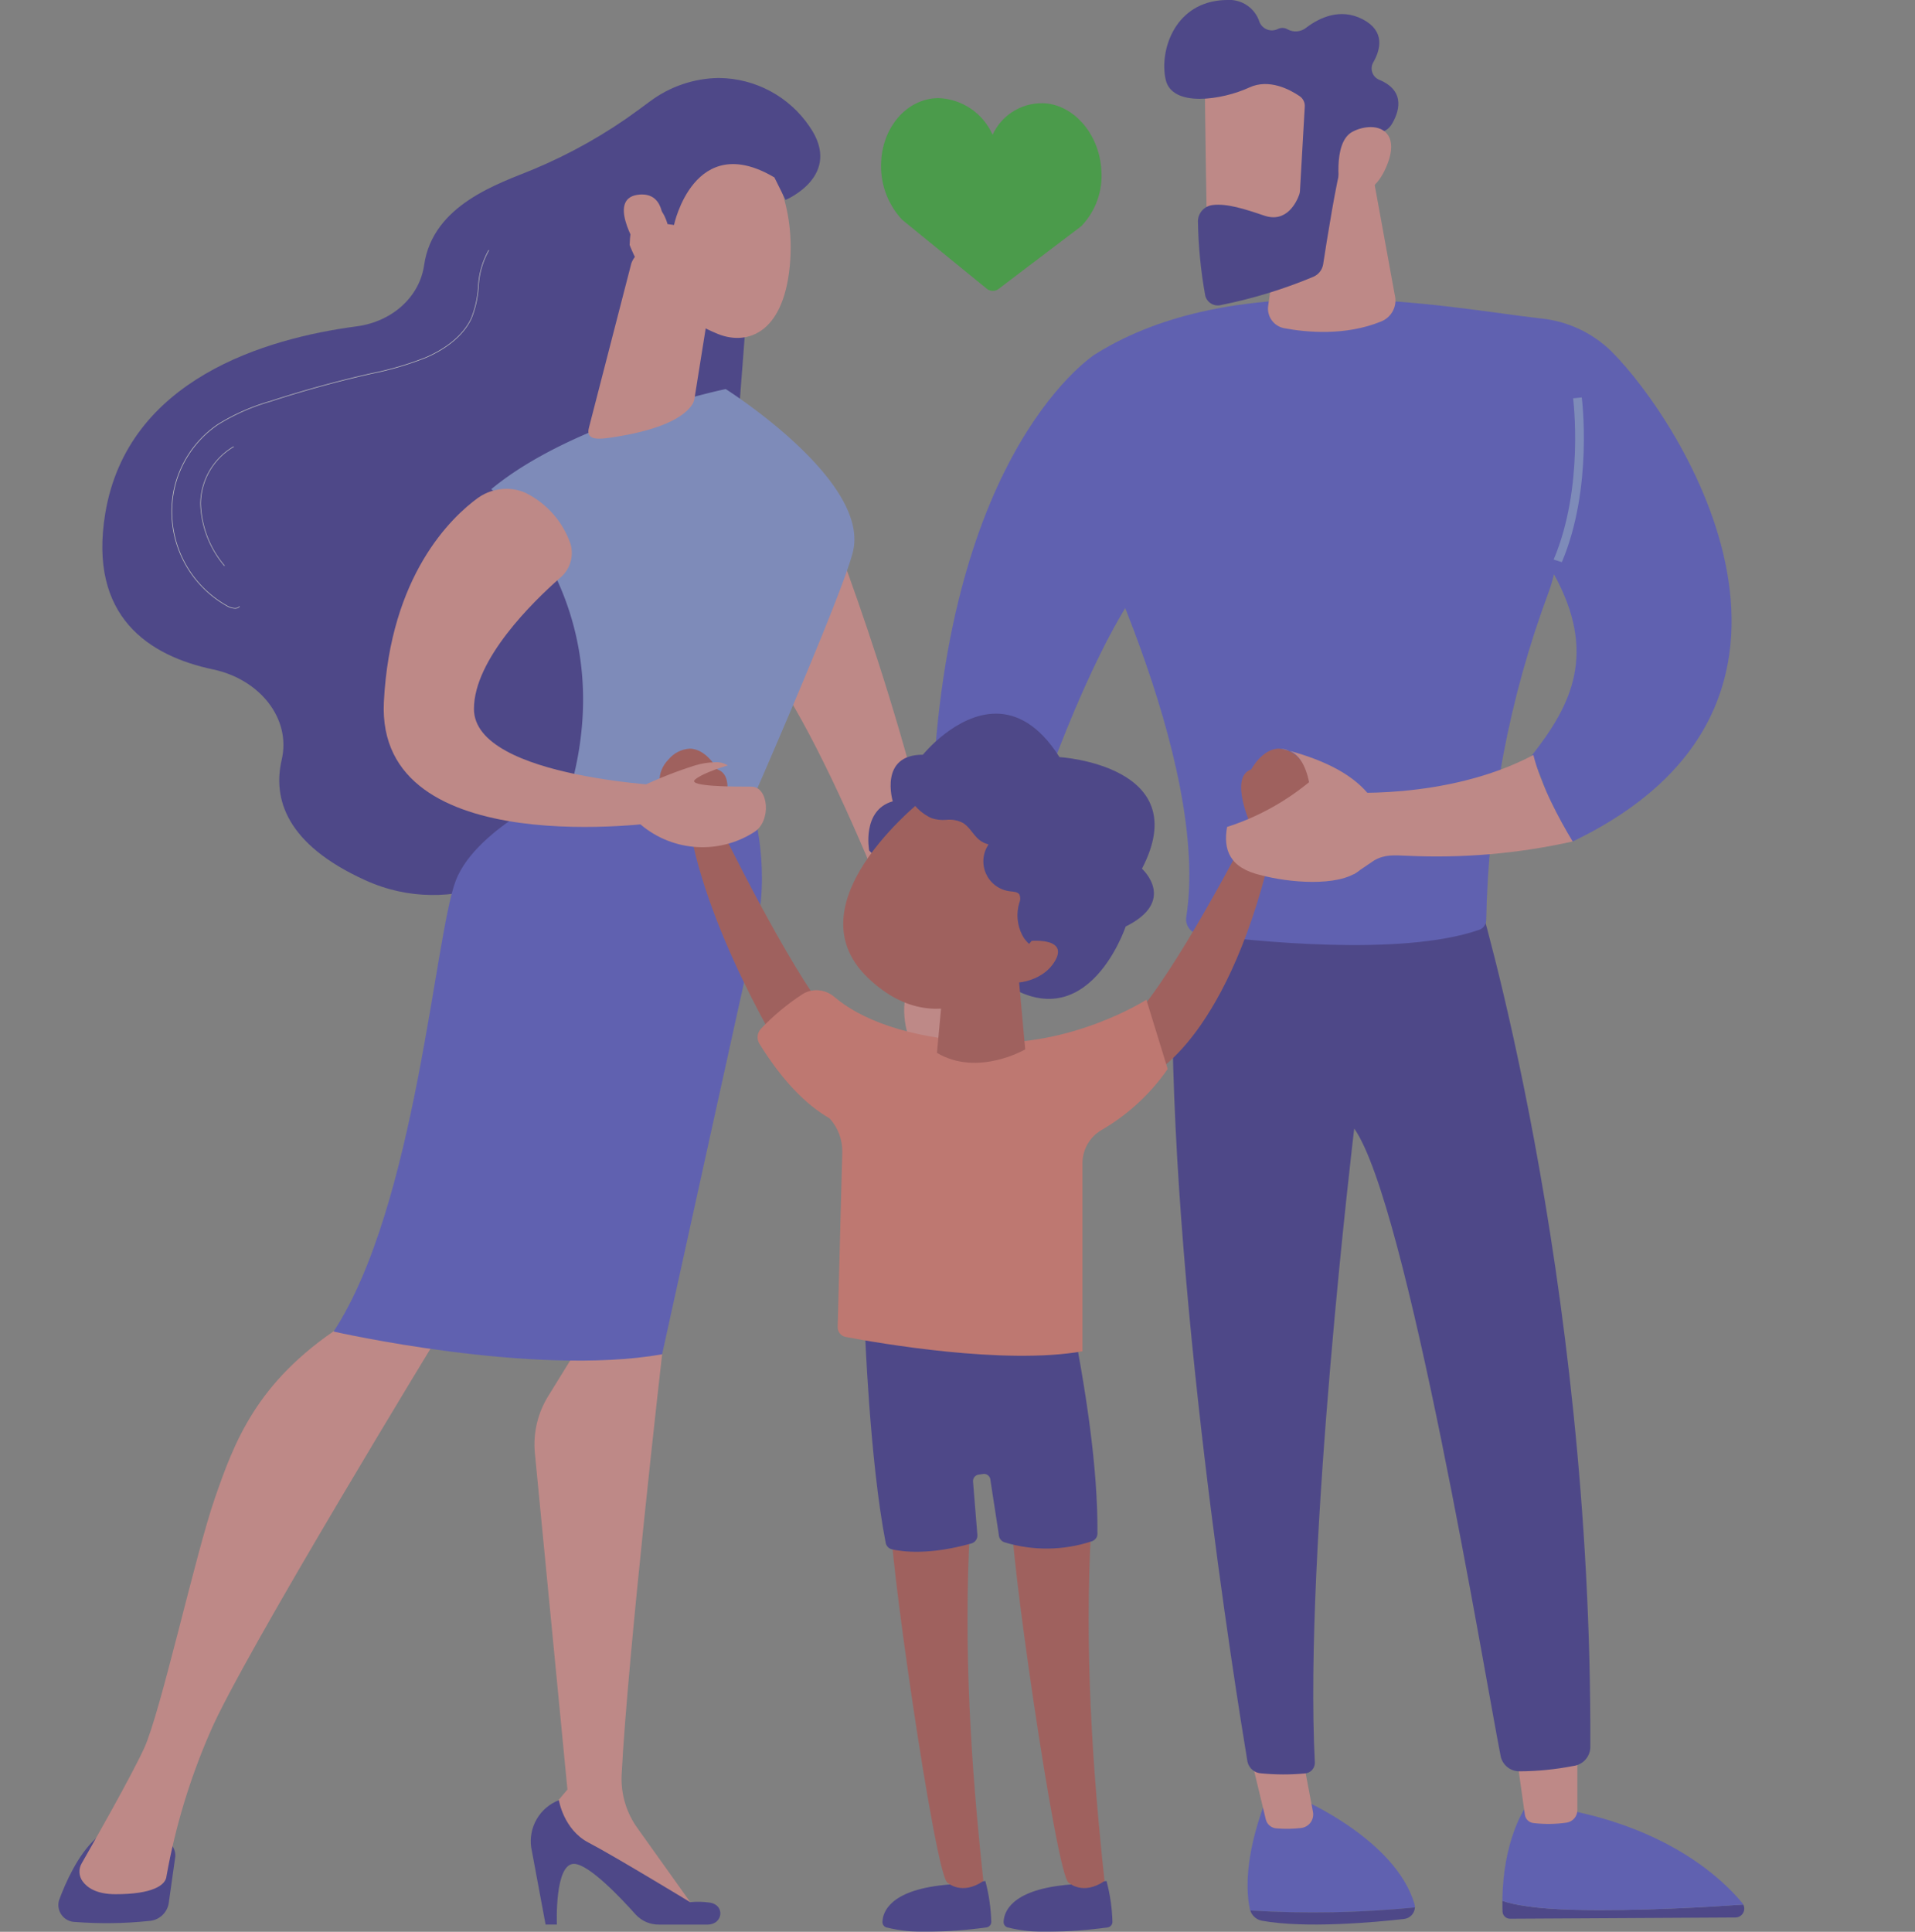 <svg xmlns="http://www.w3.org/2000/svg" xmlns:xlink="http://www.w3.org/1999/xlink" width="284.164" height="286.638" viewBox="0 0 284.164 286.638"><rect x="0" y="0" width="284.164" height="286.638" fill="#808080" stroke="none"/><defs><clipPath id="a"><path d="M1805.4,2600.609c-3.163,8.432-2.756,13.6-2.249,15.907.014.064.037.126.057.188a151.263,151.263,0,0,0,24.429-.458,1.6,1.6,0,0,0-.057-.484c-2.8-9.567-16.679-15.526-16.679-15.526Z" transform="translate(-1802.805 -2600.237)" fill="none"/></clipPath><linearGradient id="b" x1="-7.265" y1="1.151" x2="-7.261" y2="1.151" gradientUnits="objectBoundingBox"><stop offset="0" stop-color="#4f52ff"/><stop offset="1" stop-color="#4042e2"/></linearGradient><clipPath id="c"><path d="M1806.74,2756.6a2.246,2.246,0,0,0,1.746,1.521c6.455,1.171,16.715.229,21.023-.257a1.822,1.822,0,0,0,1.661-1.721,151.253,151.253,0,0,1-24.429.458" transform="translate(-1806.74 -2756.145)" fill="none"/></clipPath><linearGradient id="d" x1="-20.165" y1="0.584" x2="-20.154" y2="0.584" gradientUnits="objectBoundingBox"><stop offset="0" stop-color="#09005d"/><stop offset="1" stop-color="#1a0f91"/></linearGradient><clipPath id="e"><path d="M1806.544,2535.021l2.33,9.676a1.741,1.741,0,0,0,1.567,1.3,17.992,17.992,0,0,0,3.609-.05,2.028,2.028,0,0,0,1.826-2.337l-1.62-8.592Z" transform="translate(-1806.544 -2535.021)" fill="none"/></clipPath><linearGradient id="f" x1="-15.209" y1="2.433" x2="-15.2" y2="2.433" gradientUnits="objectBoundingBox"><stop offset="0" stop-color="#febbba"/><stop offset="1" stop-color="#ff928e"/></linearGradient><clipPath id="g"><path d="M2171.066,2748.238a1.117,1.117,0,0,0,1.145,1.052l33.358-.186a1.316,1.316,0,0,0,1.225-1.913c-4.374.312-15.513,1.009-24.905.783-6.075-.147-9.218-.764-10.842-1.337,0,.521,0,1.051.019,1.6" transform="translate(-2171.046 -2746.637)" fill="none"/></clipPath><linearGradient id="h" x1="-19.184" y1="0.592" x2="-19.175" y2="0.592" xlink:href="#d"/><clipPath id="i"><path d="M2171.059,2628.262c1.625.573,4.767,1.19,10.842,1.337,9.392.227,20.531-.471,24.905-.782a1.287,1.287,0,0,0-.132-.217c-2.946-3.552-10.449-10.623-25.276-13.69l-7.113-.194s-3.167,4.749-3.227,13.546" transform="translate(-2171.059 -2614.716)" fill="none"/></clipPath><linearGradient id="j" x1="-6.236" y1="1.201" x2="-6.234" y2="1.201" xlink:href="#b"/><clipPath id="k"><path d="M2189.64,2511.148c.079.457,1.054,7.409,1.431,10.1a1.439,1.439,0,0,0,1.305,1.206,18.868,18.868,0,0,0,4.886-.065,1.882,1.882,0,0,0,1.594-1.822V2509.66Z" transform="translate(-2189.64 -2509.66)" fill="none"/></clipPath><linearGradient id="l" x1="-15.888" y1="2.606" x2="-15.88" y2="2.606" xlink:href="#f"/><clipPath id="m"><path d="M1701.593,1288.663s-7.611,10.829-7.634,13.319c-.419,44.165,9.443,105.473,11.156,115.773a2.21,2.21,0,0,0,2.075,1.706,33.865,33.865,0,0,0,6.385.015,1.587,1.587,0,0,0,1.535-1.562c-1.654-31.68,5.841-94.131,5.841-94.131,7.865,11.131,19.349,81.08,21.755,93.25a2.839,2.839,0,0,0,2.808,2.123,42.637,42.637,0,0,0,7.952-.794,2.873,2.873,0,0,0,2.52-2.67c.31-70.782-16.845-127.029-16.845-127.029Z" transform="translate(-1693.946 -1288.663)" fill="none"/></clipPath><linearGradient id="n" x1="-1.243" y1="1.112" x2="-1.242" y2="1.112" xlink:href="#d"/><clipPath id="o"><path d="M1524.606,439.955c-2.816,5.546-7.179,12.937-6.821,13.617,4.974,9.45,23.8,47.177,20.136,70.112a2.239,2.239,0,0,0,2.1,2.462c7.477.961,29.748,3.342,41.318-.658a1.539,1.539,0,0,0,1.106-1.422,147.512,147.512,0,0,1,9.241-48.631,24.135,24.135,0,0,0,.815-2.725c6.378,11.6,2.751,19.265-3.368,26.985,2.533,4.707,3.288,10.594,6.141,12.668,42.781-20.52,16.371-62.125,5.72-72.759a17.513,17.513,0,0,0-10.489-4.858c-6.524-.709-18.471-2.9-31.441-2.9-11.742,0-24.321,1.8-34.461,8.108" transform="translate(-1517.764 -431.847)" fill="none"/></clipPath><linearGradient id="p" x1="-1.161" y1="2.269" x2="-1.16" y2="2.269" xlink:href="#b"/><clipPath id="q"><path d="M1834.71,224.917l-2.419,16.951a2.956,2.956,0,0,0,2.436,3.3c3.307.617,9.017,1.145,14.29-.99a3.368,3.368,0,0,0,2.051-4.02l-3.872-21.22Z" transform="translate(-1832.262 -218.943)" fill="none"/></clipPath><linearGradient id="r" x1="-5.688" y1="7.065" x2="-5.685" y2="7.065" xlink:href="#f"/><clipPath id="s"><path d="M1741.238,86.679c-.132.372.319,25.259.319,25.259l15.485-2.342,3.393-24.091a50.077,50.077,0,0,0-11.987-1.939c-3.377,0-6.366.735-7.21,3.113" transform="translate(-1741.214 -83.566)" fill="none"/></clipPath><linearGradient id="t" x1="-6.116" y1="8.373" x2="-6.112" y2="8.373" xlink:href="#f"/><clipPath id="u"><path d="M1691.614,0c-.293,0-.6.017-.927.051-6.87.7-9,7.605-8.054,11.771s8.4,3.011,12.4,1.159c2.933-1.361,6.031.3,7.468,1.279a1.745,1.745,0,0,1,.768,1.57l-.713,12.5a1.979,1.979,0,0,1-.115.564c-.371,1.026-1.824,4.238-5.191,3.094-2.87-.975-5.527-1.833-7.643-1.57a2.46,2.46,0,0,0-2.19,2.351,68.136,68.136,0,0,0,1.085,11.1,1.93,1.93,0,0,0,2.412,1.37,72.066,72.066,0,0,0,13.636-4.178,2.448,2.448,0,0,0,1.44-1.8c.515-3.351,2-12.741,2.855-15.383.794-2.455,4.237-3.789,5.85-4.289a2.622,2.622,0,0,0,1.462-1.126c.967-1.592,2.316-4.916-1.865-6.639a1.819,1.819,0,0,1-.809-2.66c1.033-1.852,1.715-4.571-1.606-6.3-3.362-1.751-6.479-.208-8.367,1.223a2.5,2.5,0,0,1-2.774.273,1.51,1.51,0,0,0-1.439-.073,1.988,1.988,0,0,1-2.733-.989,4.709,4.709,0,0,0-4.89-3.3Z" transform="translate(-1682.419 0.004)" fill="none"/></clipPath><linearGradient id="v" x1="-3.053" y1="6.056" x2="-3.051" y2="6.056" xlink:href="#d"/><clipPath id="w"><path d="M1936.212,184.273c-3.163,1.611-1.858,8.975-1.858,8.975s4.618,2.172,7.049-4.264c1.417-3.753-.288-5.387-2.539-5.387a5.952,5.952,0,0,0-2.652.677" transform="translate(-1934.088 -183.596)" fill="none"/></clipPath><linearGradient id="x" x1="-13.685" y1="17.871" x2="-13.677" y2="17.871" xlink:href="#f"/><clipPath id="y"><rect width="284.164" height="286.638" fill="none"/></clipPath><clipPath id="z"><path d="M1346.581,1177.377l7.3.787s3.015-11.445,7.724-24.814a37.657,37.657,0,0,1-15.552-1.523,223.5,223.5,0,0,0,.526,25.549" transform="translate(-1345.9 -1151.828)" fill="none"/></clipPath><linearGradient id="aa" x1="-4.749" y1="8.911" x2="-4.745" y2="8.911" xlink:href="#f"/><clipPath id="ab"><path d="M1347.413,576.927a37.657,37.657,0,0,0,15.552,1.523c5.326-15.119,12.819-32.7,20.569-38.966,0,0-1.825-22.048-11.865-28.347,0,0-22.186,13.765-24.256,65.79" transform="translate(-1347.413 -511.137)" fill="none"/></clipPath><linearGradient id="ac" x1="-1.695" y1="5.173" x2="-1.693" y2="5.173" xlink:href="#b"/><clipPath id="ad"><path d="M1311.134,1356.227c-8.378,5.512-3.487,17.323,1.077,18.11s10.04-3.937,9.127-10.236-5.476-7.874-5.476-7.874,1.623-2.45.222-2.45c-.7,0-2.157.613-4.95,2.45" transform="translate(-1306.579 -1353.777)" fill="none"/></clipPath><linearGradient id="ae" x1="-5.534" y1="6.851" x2="-5.529" y2="6.851" xlink:href="#f"/><clipPath id="af"><path d="M211.764,168.438c-5.041,2.088-14.847,5.173-16.141,14.184-.668,4.652-4.658,8.379-10.03,9.089-13.379,1.769-34,7.762-37.294,27.8-2.518,15.3,6.52,21.1,16.006,23.1,6.967,1.475,11.6,7.321,10.187,13.389-1.351,5.82.664,12.548,12.351,17.869,26.19,11.923,52.346-28.246,52.346-28.246l5.36-70.137L227.314,159.68a75.646,75.646,0,0,1-15.55,8.758" transform="translate(-147.872 -159.68)" fill="none"/></clipPath><linearGradient id="ag" x1="0.109" y1="1.858" x2="0.11" y2="1.858" xlink:href="#d"/><clipPath id="ai"><path d="M1085.894,760.865c10.952,11.811,25.555,52.756,25.555,52.756l4.564-3.937c-4.564-32.284-19.167-68.5-19.167-68.5Z" transform="translate(-1085.894 -741.18)" fill="none"/></clipPath><linearGradient id="aj" x1="-1.185" y1="5.17" x2="-1.183" y2="5.17" xlink:href="#f"/><clipPath id="ak"><path d="M89.6,2656.452c-2.634,2.395-4.461,6.463-5.46,9.174a2.52,2.52,0,0,0,2.418,3.221,60.247,60.247,0,0,0,10.893-.147,3.163,3.163,0,0,0,2.949-2.538l.99-7.022a2.556,2.556,0,0,0-2.761-2.689Z" transform="translate(-84.005 -2656.452)" fill="none"/></clipPath><linearGradient id="al" x1="-0.393" y1="1.01" x2="-0.388" y2="1.01" xlink:href="#d"/><clipPath id="am"><path d="M779.038,1887.928l-4.665,7.56a13.587,13.587,0,0,0-2.022,8.478l4.836,49.958L773.5,1958.3l.449,2.374,22.552,11.481-8.874-12.432a12.531,12.531,0,0,1-2.4-7.944c.908-17.838,6.011-62.433,6.011-62.433l-1.524-7.734Z" transform="translate(-772.29 -1881.615)" fill="none"/></clipPath><linearGradient id="an" x1="-2.348" y1="1.022" x2="-2.345" y2="1.022" xlink:href="#f"/><clipPath id="ao"><path d="M766.843,2608.187l2.125,11.4h1.677s-.383-9.177,2.609-9c2.223.128,6.871,5.035,9.115,7.55a4.609,4.609,0,0,0,3.439,1.455H793c2.307,0,2.625-2.9.354-3.255a11.9,11.9,0,0,0-2.925-.067s-11.384-6.913-15.092-8.843-4.393-6.294-4.393-6.294a6.537,6.537,0,0,0-4.106,7.056" transform="translate(-766.744 -2601.131)" fill="none"/></clipPath><linearGradient id="ap" x1="-2.485" y1="0.979" x2="-2.482" y2="0.979" xlink:href="#d"/><clipPath id="aq"><path d="M153.462,1889.3c-12.467,8.227-15.7,17.158-18.566,25.391s-8.083,31.914-10.509,37.139c-2.033,4.377-7.521,14.026-9.25,17.045a2.431,2.431,0,0,0,.121,2.669c.678.947,2.063,1.925,4.891,1.925,5.48,0,7.467-1.323,7.567-2.7A95.434,95.434,0,0,1,134.2,1949.4c4.752-11.17,34.648-60.1,34.648-60.1a9.4,9.4,0,0,0-7.022-3.214c-4.558,0-8.361,3.214-8.361,3.214" transform="translate(-114.796 -1886.087)" fill="none"/></clipPath><linearGradient id="ar" x1="-0.13" y1="1.037" x2="-0.129" y2="1.037" xlink:href="#f"/><clipPath id="at"><path d="M500.217,1150.649c-3.138,8.157-5.886,48.154-18.12,66.892,0,0,29.539,6.735,48.745,3.378,0,0,12.189-55.441,14.132-64.067s-.872-17.909-.872-17.909a34.054,34.054,0,0,1-26.787-2.251s-13.96,5.8-17.1,13.957" transform="translate(-482.097 -1136.692)" fill="none"/></clipPath><linearGradient id="au" x1="-0.309" y1="1.661" x2="-0.308" y2="1.661" xlink:href="#b"/><clipPath id="av"><path d="M856.594,360.539l-6.27,24.3c-.6,2.14,1.661,1.79,4.169,1.382,4.107-.668,9.4-2.044,11.17-4.8a2.361,2.361,0,0,0,.321-.916l2.694-16.848a2.977,2.977,0,0,0-2.054-3.181l-5.2-1.988a3.974,3.974,0,0,0-1.421-.261,3.454,3.454,0,0,0-3.412,2.317" transform="translate(-850.226 -358.222)" fill="none"/></clipPath><linearGradient id="aw" x1="-3.712" y1="8.075" x2="-3.707" y2="8.075" xlink:href="#f"/><clipPath id="ax"><path d="M901.835,213.916a23.341,23.341,0,0,0,13.28,14.54c4.36,1.966,10.006.376,11-9.909s-3.769-16.371-3.769-16.371a7.6,7.6,0,0,0-6.081-2.64c-7.4,0-16.67,7.686-14.434,14.38" transform="translate(-901.496 -199.536)" fill="none"/></clipPath><linearGradient id="ay" x1="-2.711" y1="9.038" x2="-2.708" y2="9.038" xlink:href="#f"/><clipPath id="az"><path d="M841.822,116.188c-8.6,6.227-12.84,11.316-10.458,18.25s7.479,3.821,7.479,3.821-.256-5.286,2.194-6.538,3.421,2.652,3.421,2.652l.962.129s2.975-14.124,14.9-7.051l1.656,3.332s8.629-3.579,3.553-10.888a16.417,16.417,0,0,0-13.449-7.2,17.393,17.393,0,0,0-10.253,3.493" transform="translate(-830.708 -112.695)" fill="none"/></clipPath><linearGradient id="ba" x1="-1.565" y1="6.034" x2="-1.563" y2="6.034" xlink:href="#d"/><clipPath id="bb"><path d="M903.86,281.03c-4.8.346-1.071,6.93.53,9.3l2.691-2.4s1.5-6.913-2.9-6.914c-.105,0-.213,0-.325.012" transform="translate(-901.495 -281.018)" fill="none"/></clipPath><linearGradient id="bc" x1="-9.103" y1="25.616" x2="-9.093" y2="25.616" xlink:href="#f"/><clipPath id="bd"><path d="M1262.883,1037.279c-6.561-.022-4.462,6.913-4.462,6.913-4.634,1.3-3.5,7.307-3.5,7.307l17.743,17.941c14.073,12.1,20.316-6.67,20.316-6.67,7.724-3.83,2.416-8.58,2.416-8.58,8.009-15.335-12.241-16.562-12.241-16.562-3.066-4.844-6.381-6.446-9.425-6.446-5.938,0-10.842,6.1-10.842,6.1" transform="translate(-1254.795 -1031.183)" fill="none"/></clipPath><linearGradient id="be" x1="-1.954" y1="2.982" x2="-1.953" y2="2.982" xlink:href="#d"/><clipPath id="bf"><path d="M1625.917,1084.836c-3.382,1.14,0,8.411,0,8.412-2.071,4.012-12.872,24.635-18.727,29.723-6.494,5.644,3.952,7.114,3.952,7.114s11.672-5.461,18.216-35.182a.573.573,0,0,0,.153-.077c.893-.681,7.851-7.154,3.649-11.469a4.419,4.419,0,0,0-3.126-1.6c-2.5,0-4.117,3.077-4.117,3.077" transform="translate(-1605.063 -1081.759)" fill="none"/></clipPath><linearGradient id="bg" x1="-2.571" y1="3.441" x2="-2.569" y2="3.441" gradientUnits="objectBoundingBox"><stop offset="0" stop-color="#a22b25"/><stop offset="1" stop-color="#c0423c"/></linearGradient><clipPath id="bh"><path d="M954.386,1083.356c-3.876,3.981,1.741,9.793,3.337,11.206,3.309,16.734,15.361,35.518,15.361,35.518s13.811-.529,7.316-6.172c-5.267-4.577-15.08-23.907-18.6-31.048.637-1.508,2.747-7.04-.17-8.023,0,0-1.615-3.077-4.117-3.077a4.417,4.417,0,0,0-3.126,1.6" transform="translate(-953.048 -1081.759)" fill="none"/></clipPath><linearGradient id="bi" x1="-1.453" y1="3.456" x2="-1.452" y2="3.456" xlink:href="#bg"/><clipPath id="bj"><path d="M1284.26,2718.617c-8.086.832-9.064,4.093-9.1,5.483a.819.819,0,0,0,.59.808,22.881,22.881,0,0,0,6.044.652h.031a69.069,69.069,0,0,0,8.771-.654.826.826,0,0,0,.713-.8,26.338,26.338,0,0,0-.877-6.08Z" transform="translate(-1275.156 -2718.027)" fill="none"/></clipPath><linearGradient id="bk" x1="-17.775" y1="0.732" x2="-17.761" y2="0.732" xlink:href="#d"/><clipPath id="bl"><path d="M1295.928,2250.9s2.081,1.933,5.291-.27c-1.854-17.181-2.982-34.608-1.984-52.418l-11.637-1.061c-1,.65,6.512,53.366,8.331,53.75" transform="translate(-1287.507 -2197.154)" fill="none"/></clipPath><linearGradient id="bm" x1="-6.224" y1="1.083" x2="-6.219" y2="1.083" xlink:href="#bg"/><clipPath id="bn"><path d="M1459.349,2718.617c-8.086.832-9.064,4.093-9.1,5.483a.819.819,0,0,0,.59.808,22.882,22.882,0,0,0,6.044.652h.031a69.066,69.066,0,0,0,8.771-.654.826.826,0,0,0,.713-.8,26.338,26.338,0,0,0-.877-6.08Z" transform="translate(-1450.244 -2718.027)" fill="none"/></clipPath><linearGradient id="bo" x1="-20.138" y1="0.732" x2="-20.124" y2="0.732" xlink:href="#d"/><clipPath id="bp"><path d="M1471.016,2250.9s2.08,1.933,5.291-.27c-1.854-17.181-2.982-34.608-1.984-52.418l-11.638-1.061c-1,.65,6.512,53.366,8.331,53.75" transform="translate(-1462.595 -2197.154)" fill="none"/></clipPath><linearGradient id="bq" x1="-7.097" y1="1.083" x2="-7.092" y2="1.083" xlink:href="#bg"/><clipPath id="br"><path d="M1249.6,1888.736s.718,19.9,3.112,32.136a1.222,1.222,0,0,0,.922.959c1.571.365,5.526.885,11.793-.87a1.225,1.225,0,0,0,.888-1.262l-.647-7.928a.966.966,0,0,1,.9-1.03l.656-.1a.966.966,0,0,1,1.032.955l1.238,8.041a1.222,1.222,0,0,0,.83,1.147,21.357,21.357,0,0,0,12.944-.137,1.221,1.221,0,0,0,.865-1.156c.064-9.76-1.689-21.432-4.218-33.923,0,0-24.482,1.12-30.313,3.167" transform="translate(-1249.6 -1885.569)" fill="none"/></clipPath><linearGradient id="bs" x1="-3.429" y1="2.388" x2="-3.427" y2="2.388" xlink:href="#d"/><clipPath id="bt"><path d="M1455.428,1896.932s3.094,8.6,10.563,9.2l-1.651-9.812h-.22a53.987,53.987,0,0,0-8.691.612" transform="translate(-1455.428 -1896.32)" fill="none"/></clipPath><linearGradient id="bu" x1="-10.6" y1="6.639" x2="-10.592" y2="6.639" xlink:href="#d"/><clipPath id="bv"><path d="M1101.32,1431.463a33.981,33.981,0,0,0-6.1,5.081,1.836,1.836,0,0,0-.254,2.226c3.264,5.273,6.744,8.959,10.434,11.1a7.217,7.217,0,0,1,1.87,5.04l-.682,25.9a1.46,1.46,0,0,0,1.186,1.477c4.912.932,23.552,4.177,35.139,2.132v-27.936a5.7,5.7,0,0,1,2.964-4.974,30.608,30.608,0,0,0,9.682-8.98l-3.162-10.275s-11.065,7.114-24.5,6.323c-11.206-.659-18.014-3.517-21.8-6.74a4.127,4.127,0,0,0-2.669-1,3.874,3.874,0,0,0-2.1.618" transform="translate(-1094.698 -1430.845)" fill="none"/></clipPath><linearGradient id="bw" x1="-1.238" y1="1.855" x2="-1.237" y2="1.855" gradientUnits="objectBoundingBox"><stop offset="0" stop-color="#ff928e"/><stop offset="1" stop-color="#fe7062"/></linearGradient><clipPath id="bx"><path d="M1355.048,1388.646l-1.076,11.648c6.055,3.6,13.094-.517,13.094-.517l-1.214-13.336Z" transform="translate(-1353.972 -1386.441)" fill="none"/></clipPath><linearGradient id="by" x1="-7.99" y1="7.199" x2="-7.984" y2="7.199" xlink:href="#bg"/><clipPath id="bz"><path d="M1231.457,1145.483s-21.265,15.9-9.255,27.384c11.335,10.836,21.955-.973,21.955-.973s8.122-4.027,7.818-9.468c-.288-5.166-14.655-17.045-19.782-17.047a2.4,2.4,0,0,0-.736.1" transform="translate(-1218.526 -1145.379)" fill="none"/></clipPath><linearGradient id="ca" x1="-2.746" y1="4.368" x2="-2.743" y2="4.368" xlink:href="#bg"/><clipPath id="cb"><path d="M1319.038,1113.647c-.6.428-2.476,1.8-2.613,2.451-.306,1.448,1.943,3.1,3.026,3.546a5.51,5.51,0,0,0,2.154.253,4.286,4.286,0,0,1,2.574.49c1.454,1.007,1.678,2.622,3.731,3.152a4.476,4.476,0,0,0,3.236,6.962c.5.052,1.1.07,1.359.5a1.554,1.554,0,0,1-.035,1.213,6.439,6.439,0,0,0,.416,4.735,4.453,4.453,0,0,0,1.988,1.982,5.053,5.053,0,0,0,6.064-1.944,7.4,7.4,0,0,0,.6-7.049c-1.321-3.162-7.515-9.217-14.433-15.465a6.952,6.952,0,0,0-4.613-1.987,5.922,5.922,0,0,0-3.453,1.164" transform="translate(-1316.397 -1112.483)" fill="none"/></clipPath><linearGradient id="cc" x1="-3.741" y1="4.974" x2="-3.738" y2="4.974" xlink:href="#d"/><clipPath id="cd"><path d="M1449.141,1359.324l-4.763,5.751c1.5,1.023,6.38.526,8.275-2.851,1.478-2.634-1.485-2.924-2.862-2.923-.389,0-.651.023-.651.023" transform="translate(-1444.378 -1359.301)" fill="none"/></clipPath><linearGradient id="ce" x1="-15.099" y1="21.335" x2="-15.088" y2="21.335" xlink:href="#bg"/><clipPath id="cf"><path d="M568.482,707.636c-3.951,2.878-13.023,11.479-13.97,30.276-1.215,24.108,41.308,17.819,41.308,17.819l2.43-5.241s-30.373-1.048-30.373-11.53c0-7.382,8.82-15.962,12.739-19.411a4.807,4.807,0,0,0,1.609-5.019,13.278,13.278,0,0,0-6.629-7.6,6.859,6.859,0,0,0-2.9-.627,7.218,7.218,0,0,0-4.215,1.338" transform="translate(-554.486 -706.298)" fill="none"/></clipPath><linearGradient id="cg" x1="-0.633" y1="3.105" x2="-0.632" y2="3.105" xlink:href="#f"/><clipPath id="ch"><path d="M930.016,1101.961a61.252,61.252,0,0,0-8,3.149l-.5,5.237a14.2,14.2,0,0,0,17.235,1.529c2.656-1.615,2.2-6.77-.355-6.766s-9.59,0-8.375-1.052,4.86-2.1,4.86-2.1a3.169,3.169,0,0,0-1.98-.466,10.517,10.517,0,0,0-2.88.466" transform="translate(-921.511 -1101.495)" fill="none"/></clipPath><linearGradient id="ci" x1="-3.685" y1="7.443" x2="-3.681" y2="7.443" xlink:href="#f"/><clipPath id="cj"><path d="M1933.533,1096.492l2.312,12.2,3.078-2.085c1.6-.9,2.945-.737,4.785-.676a92.5,92.5,0,0,0,24.642-2.119c-2.016-3.342-4.711-8.349-5.831-12.83-12.99,6.88-28.987,5.505-28.987,5.505" transform="translate(-1933.533 -1090.987)" fill="none"/></clipPath><linearGradient id="ck" x1="-5.048" y1="5.463" x2="-5.045" y2="5.463" xlink:href="#f"/><clipPath id="cl"><path d="M1783.984,1086.731a36.955,36.955,0,0,1-12.171,6.645c-.589,3.367.336,6.085,5.07,7.167,3.9,1.052,11.395,1.807,14.524-.681l1.736-10.908c-2.413-3.241-6.667-5.4-12.067-6.877,1.284.557,2.329,1.868,2.908,4.655m-2.908-4.655a4.336,4.336,0,0,0-1.216-.318q.617.153,1.216.318" transform="translate(-1771.655 -1081.759)" fill="none"/></clipPath><linearGradient id="cm" x1="-6.029" y1="6.189" x2="-6.025" y2="6.189" xlink:href="#f"/><clipPath id="cn"><path d="M1281.546,141.741c-4.441.121-8.048,4.153-8.333,9.342a11.668,11.668,0,0,0,3.1,8.7L1288.848,170a1.413,1.413,0,0,0,1.788.051l12.279-9.316a10.8,10.8,0,0,0,2.968-8.286c-.271-5.091-3.731-9.369-8.04-9.911a8.027,8.027,0,0,0-8.1,4.641,9.135,9.135,0,0,0-7.983-5.438l-.214,0" transform="translate(-1273.195 -141.738)" fill="none"/></clipPath></defs><g transform="translate(0 0.005)" opacity="0.49"><g transform="translate(185.124 267.005)"><g clip-path="url(#a)"><rect width="25.403" height="17.046" transform="translate(-0.567 0)" fill="url(#b)"/></g></g><g transform="translate(185.528 283.014)"><g clip-path="url(#c)"><rect width="9.569" height="24.382" transform="translate(-0.812 2.925) rotate(-74.486)" fill="url(#d)"/></g></g><g transform="translate(185.508 260.308)"><g clip-path="url(#e)"><rect width="12.113" height="10.747" transform="translate(-1.255 10.955) rotate(-83.463)" fill="url(#f)"/></g></g><g transform="translate(222.937 282.038)"><g clip-path="url(#g)"><rect width="12.246" height="35.604" transform="translate(-0.687 2.467) rotate(-74.486)" fill="url(#h)"/></g></g><g transform="translate(222.938 268.492)"><g clip-path="url(#i)"><rect width="35.747" height="15.11" transform="translate(0 0)" fill="url(#j)"/></g></g><g transform="translate(224.846 257.704)"><g clip-path="url(#k)"><rect width="14.002" height="10.641" transform="translate(-1.474 12.868) rotate(-83.463)" fill="url(#l)"/></g></g><g transform="translate(173.945 132.324)"><g clip-path="url(#m)"><rect width="117.58" height="145.128" transform="translate(-55.274 29.703) rotate(-28.429)" fill="url(#n)"/></g></g><g transform="translate(155.854 44.34)"><g clip-path="url(#o)"><rect width="129.926" height="109.391" transform="translate(-10.206 1.008) rotate(-5.831)" fill="url(#p)"/></g></g><g transform="translate(188.149 22.478)"><g clip-path="url(#q)"><path d="M1801.567,173.706l-7.557,30.911-24.388-7.241,7.557-30.911Z" transform="translate(-1776.055 -171.854)" fill="url(#r)"/></g></g><g transform="translate(178.799 8.577)"><g clip-path="url(#s)"><rect width="28.472" height="33.517" transform="translate(-9.878 3.901) rotate(-21.765)" fill="url(#t)"/></g></g><g transform="translate(172.762 -0.005)"><g transform="translate(0 0)" clip-path="url(#u)"><rect width="53.589" height="47.496" transform="translate(-12.326 42.311) rotate(-74.68)" fill="url(#v)"/></g></g><g transform="translate(198.605 18.848)"><g clip-path="url(#w)"><rect width="14.273" height="15.075" transform="translate(-6.046 2.769) rotate(-28.945)" fill="url(#x)"/></g></g><g transform="translate(0 -0.005)"><g transform="translate(0 0)" clip-path="url(#y)"><path d="M2246.347,598.723c4.663-11.01,2.972-24.305,2.954-24.438l-1.285.127c.017.131,1.673,13.171-2.884,23.928Z" transform="translate(-2014.587 -515.313)" fill="#7d97f4"/></g></g><g transform="translate(138.206 118.273)"><g clip-path="url(#z)"><rect width="27.812" height="18.451" transform="matrix(0.102, -0.995, 0.995, 0.102, -2.812, 26.065)" fill="url(#aa)"/></g></g><g transform="translate(138.361 52.482)"><g clip-path="url(#ab)"><rect width="71.276" height="42.839" transform="matrix(0.102, -0.995, 0.995, 0.102, -6.869, 67.257)" fill="url(#ac)"/></g></g><g transform="translate(134.168 139.01)"><g clip-path="url(#ad)"><rect width="23.218" height="21.563" transform="matrix(0.102, -0.995, 0.995, 0.102, -5.981, 21.127)" fill="url(#ae)"/></g></g><g transform="translate(15.184 16.392)"><g clip-path="url(#af)"><rect width="159.813" height="152.523" transform="translate(-60.669 86.403) rotate(-55.864)" fill="url(#ag)"/></g></g><g transform="translate(0 -0.005)"><g transform="translate(0 0)" clip-path="url(#y)"><path d="M257.032,414.531a2.583,2.583,0,0,1-1.194-.36,16.088,16.088,0,0,1-7.91-17.212,15.749,15.749,0,0,1,6.5-9.753,30.59,30.59,0,0,1,7.837-3.47c4.513-1.471,9.161-2.768,13.817-3.853l1.154-.266a47.018,47.018,0,0,0,8.1-2.376c3.281-1.417,5.672-3.478,6.735-5.8a15.234,15.234,0,0,0,1.032-4.587,12.3,12.3,0,0,1,1.546-5.5.043.043,0,1,1,.072.047,12.241,12.241,0,0,0-1.533,5.46,15.289,15.289,0,0,1-1.04,4.613c-1.071,2.346-3.478,4.423-6.778,5.848a47.1,47.1,0,0,1-8.112,2.381l-1.154.266c-4.653,1.085-9.3,2.38-13.809,3.851a30.5,30.5,0,0,0-7.815,3.459,15.662,15.662,0,0,0-6.462,9.7,16,16,0,0,0,7.868,17.118c.471.265,1.373.584,1.775.1a.043.043,0,0,1,.066.055.857.857,0,0,1-.69.278" transform="translate(-222.165 -324.228)" fill="#fff"/><path d="M293.006,662.832a.043.043,0,0,1-.034-.017,15.026,15.026,0,0,1-3.545-9.215,9.988,9.988,0,0,1,4.912-8.492.044.044,0,0,1,.059.016.043.043,0,0,1-.016.059,9.9,9.9,0,0,0-4.868,8.418,14.943,14.943,0,0,0,3.526,9.161.043.043,0,0,1-.008.06.044.044,0,0,1-.026.009" transform="translate(-259.707 -578.858)" fill="#fff"/></g></g><g transform="translate(111.507 76.105)"><g clip-path="url(#ai)"><rect width="75.127" height="37.323" transform="translate(-7.322 71.694) rotate(-84.169)" fill="url(#aj)"/></g></g><g transform="translate(8.626 272.777)"><g clip-path="url(#ak)"><rect width="19.272" height="14.638" transform="translate(-1.782 0.149) rotate(-6.196)" fill="url(#al)"/></g></g><g transform="translate(79.304 193.212)"><g clip-path="url(#am)"><rect width="32.059" height="92.296" transform="translate(-7.913 0.658) rotate(-4.89)" fill="url(#an)"/></g></g><g transform="translate(78.734 267.097)"><g clip-path="url(#ao)"><rect width="31.142" height="21.517" transform="translate(-2.416 0.215) rotate(-6.196)" fill="url(#ap)"/></g></g><g transform="translate(11.788 193.671)"><g clip-path="url(#aq)"><rect width="61.448" height="91.685" transform="translate(-7.568 0.635) rotate(-4.89)" fill="url(#ar)"/></g></g><g transform="translate(0 -0.005)"><g transform="translate(0 0)" clip-path="url(#y)"><path d="M721.736,621.2c7.712-28.192-11.824-44.138-11.824-44.138,12.327-10.208,34.787-14.854,34.787-14.854s21.431,13.518,18.889,24.1c-1.49,6.2-15.064,37.144-15.064,37.144a34.053,34.053,0,0,1-26.787-2.251" transform="translate(-637.014 -504.48)" fill="#7d97f4"/></g></g><g transform="translate(49.505 116.718)"><g clip-path="url(#at)"><rect width="101.262" height="108.599" transform="translate(-39.244 24.358) rotate(-31.827)" fill="url(#au)"/></g></g><g transform="translate(87.307 36.78)"><g clip-path="url(#av)"><rect width="22.886" height="31.085" transform="translate(-4.361 0.527) rotate(-7.784)" fill="url(#aw)"/></g></g><g transform="translate(92.571 20.485)"><g clip-path="url(#ax)"><rect width="32.519" height="29.363" transform="translate(-3.792 30.769) rotate(-86.476)" fill="url(#ay)"/></g></g><g transform="translate(85.302 11.568)"><g clip-path="url(#az)"><rect width="50.541" height="47.118" transform="translate(-15.061 9.068) rotate(-34.217)" fill="url(#ba)"/></g></g><g transform="translate(92.571 28.852)"><g clip-path="url(#bb)"><rect width="9.882" height="10.078" transform="translate(-3.005 9.279) rotate(-86.476)" fill="url(#bc)"/></g></g><g transform="translate(128.85 105.884)"><g clip-path="url(#bd)"><rect width="62.193" height="62.687" transform="translate(-15.118 4.324) rotate(-17.04)" fill="url(#be)"/></g></g><g transform="translate(164.818 111.078)"><g clip-path="url(#bf)"><rect width="58.222" height="51.484" transform="translate(-20.462 42.185) rotate(-69.118)" fill="url(#bg)"/></g></g><g transform="translate(97.865 111.078)"><g clip-path="url(#bh)"><rect width="58.116" height="51.218" transform="translate(-18.63 42.181) rotate(-69.118)" fill="url(#bi)"/></g></g><g transform="translate(130.941 279.1)"><g clip-path="url(#bj)"><rect width="7.609" height="16.259" transform="translate(-0.046 7.532) rotate(-89.731)" fill="url(#bk)"/></g></g><g transform="translate(132.21 225.614)"><g clip-path="url(#bl)"><rect width="20.613" height="56.947" transform="translate(-6.953 0.665) rotate(-6.273)" fill="url(#bm)"/></g></g><g transform="translate(148.92 279.1)"><g clip-path="url(#bn)"><rect width="7.609" height="16.259" transform="matrix(0.005, -1, 1, 0.005, -0.046, 7.532)" fill="url(#bo)"/></g></g><g transform="translate(150.189 225.614)"><g clip-path="url(#bp)"><rect width="20.613" height="56.947" transform="translate(-6.953 0.665) rotate(-6.273)" fill="url(#bq)"/></g></g><g transform="translate(128.317 193.618)"><g clip-path="url(#br)"><rect width="37.058" height="39.43" transform="matrix(0.998, -0.068, 0.068, 0.998, -2.539, 0.174)" fill="url(#bs)"/></g></g><g transform="translate(149.453 194.722)"><g clip-path="url(#bt)"><rect width="13.94" height="14.173" transform="translate(-4.434 7.007) rotate(-57.674)" fill="url(#bu)"/></g></g><g transform="translate(112.411 146.924)"><g clip-path="url(#bv)"><rect width="82.139" height="82.571" transform="matrix(0.666, -0.746, 0.746, 0.666, -27.806, 30.95)" fill="url(#bw)"/></g></g><g transform="translate(139.035 142.364)"><g clip-path="url(#bx)"><rect width="17.148" height="20.233" transform="matrix(0.966, -0.258, 0.258, 0.966, -4.344, 1.158)" fill="url(#by)"/></g></g><g transform="translate(125.126 117.61)"><g clip-path="url(#bz)"><rect width="42.469" height="38.743" transform="translate(-8.718 0.004) rotate(-0.574)" fill="url(#ca)"/></g></g><g transform="translate(135.176 114.232)"><g clip-path="url(#cb)"><rect width="34.911" height="35.476" transform="translate(-10.076 4.125) rotate(-22.83)" fill="url(#cc)"/></g></g><g transform="translate(148.318 139.577)"><g clip-path="url(#cd)"><rect width="9.821" height="6.895" transform="matrix(1, -0.01, 0.01, 1, -0.068, 0.001)" fill="url(#ce)"/></g></g><g transform="translate(56.938 72.523)"><g clip-path="url(#cf)"><rect width="69.02" height="71.482" transform="translate(-27.594 18.97) rotate(-35.695)" fill="url(#cg)"/></g></g><g transform="translate(94.627 113.104)"><g clip-path="url(#ch)"><rect width="24.988" height="23.902" transform="translate(-7.174 5.154) rotate(-35.695)" fill="url(#ci)"/></g></g><g transform="translate(198.548 112.025)"><g clip-path="url(#cj)"><rect width="38.925" height="33.395" transform="matrix(0.85, -0.527, 0.527, 0.85, -7.93, 4.914)" fill="url(#ck)"/></g></g><g transform="translate(181.925 111.078)"><g clip-path="url(#cl)"><rect width="29.478" height="29.049" transform="matrix(0.85, -0.527, 0.527, 0.85, -9.651, 5.714)" fill="url(#cm)"/></g></g><g transform="translate(130.74 14.55)"><g clip-path="url(#cn)"><rect width="35.038" height="38.347" transform="translate(-6.086 27.445) rotate(-77.834)" fill="#15b715"/></g></g></g></svg>